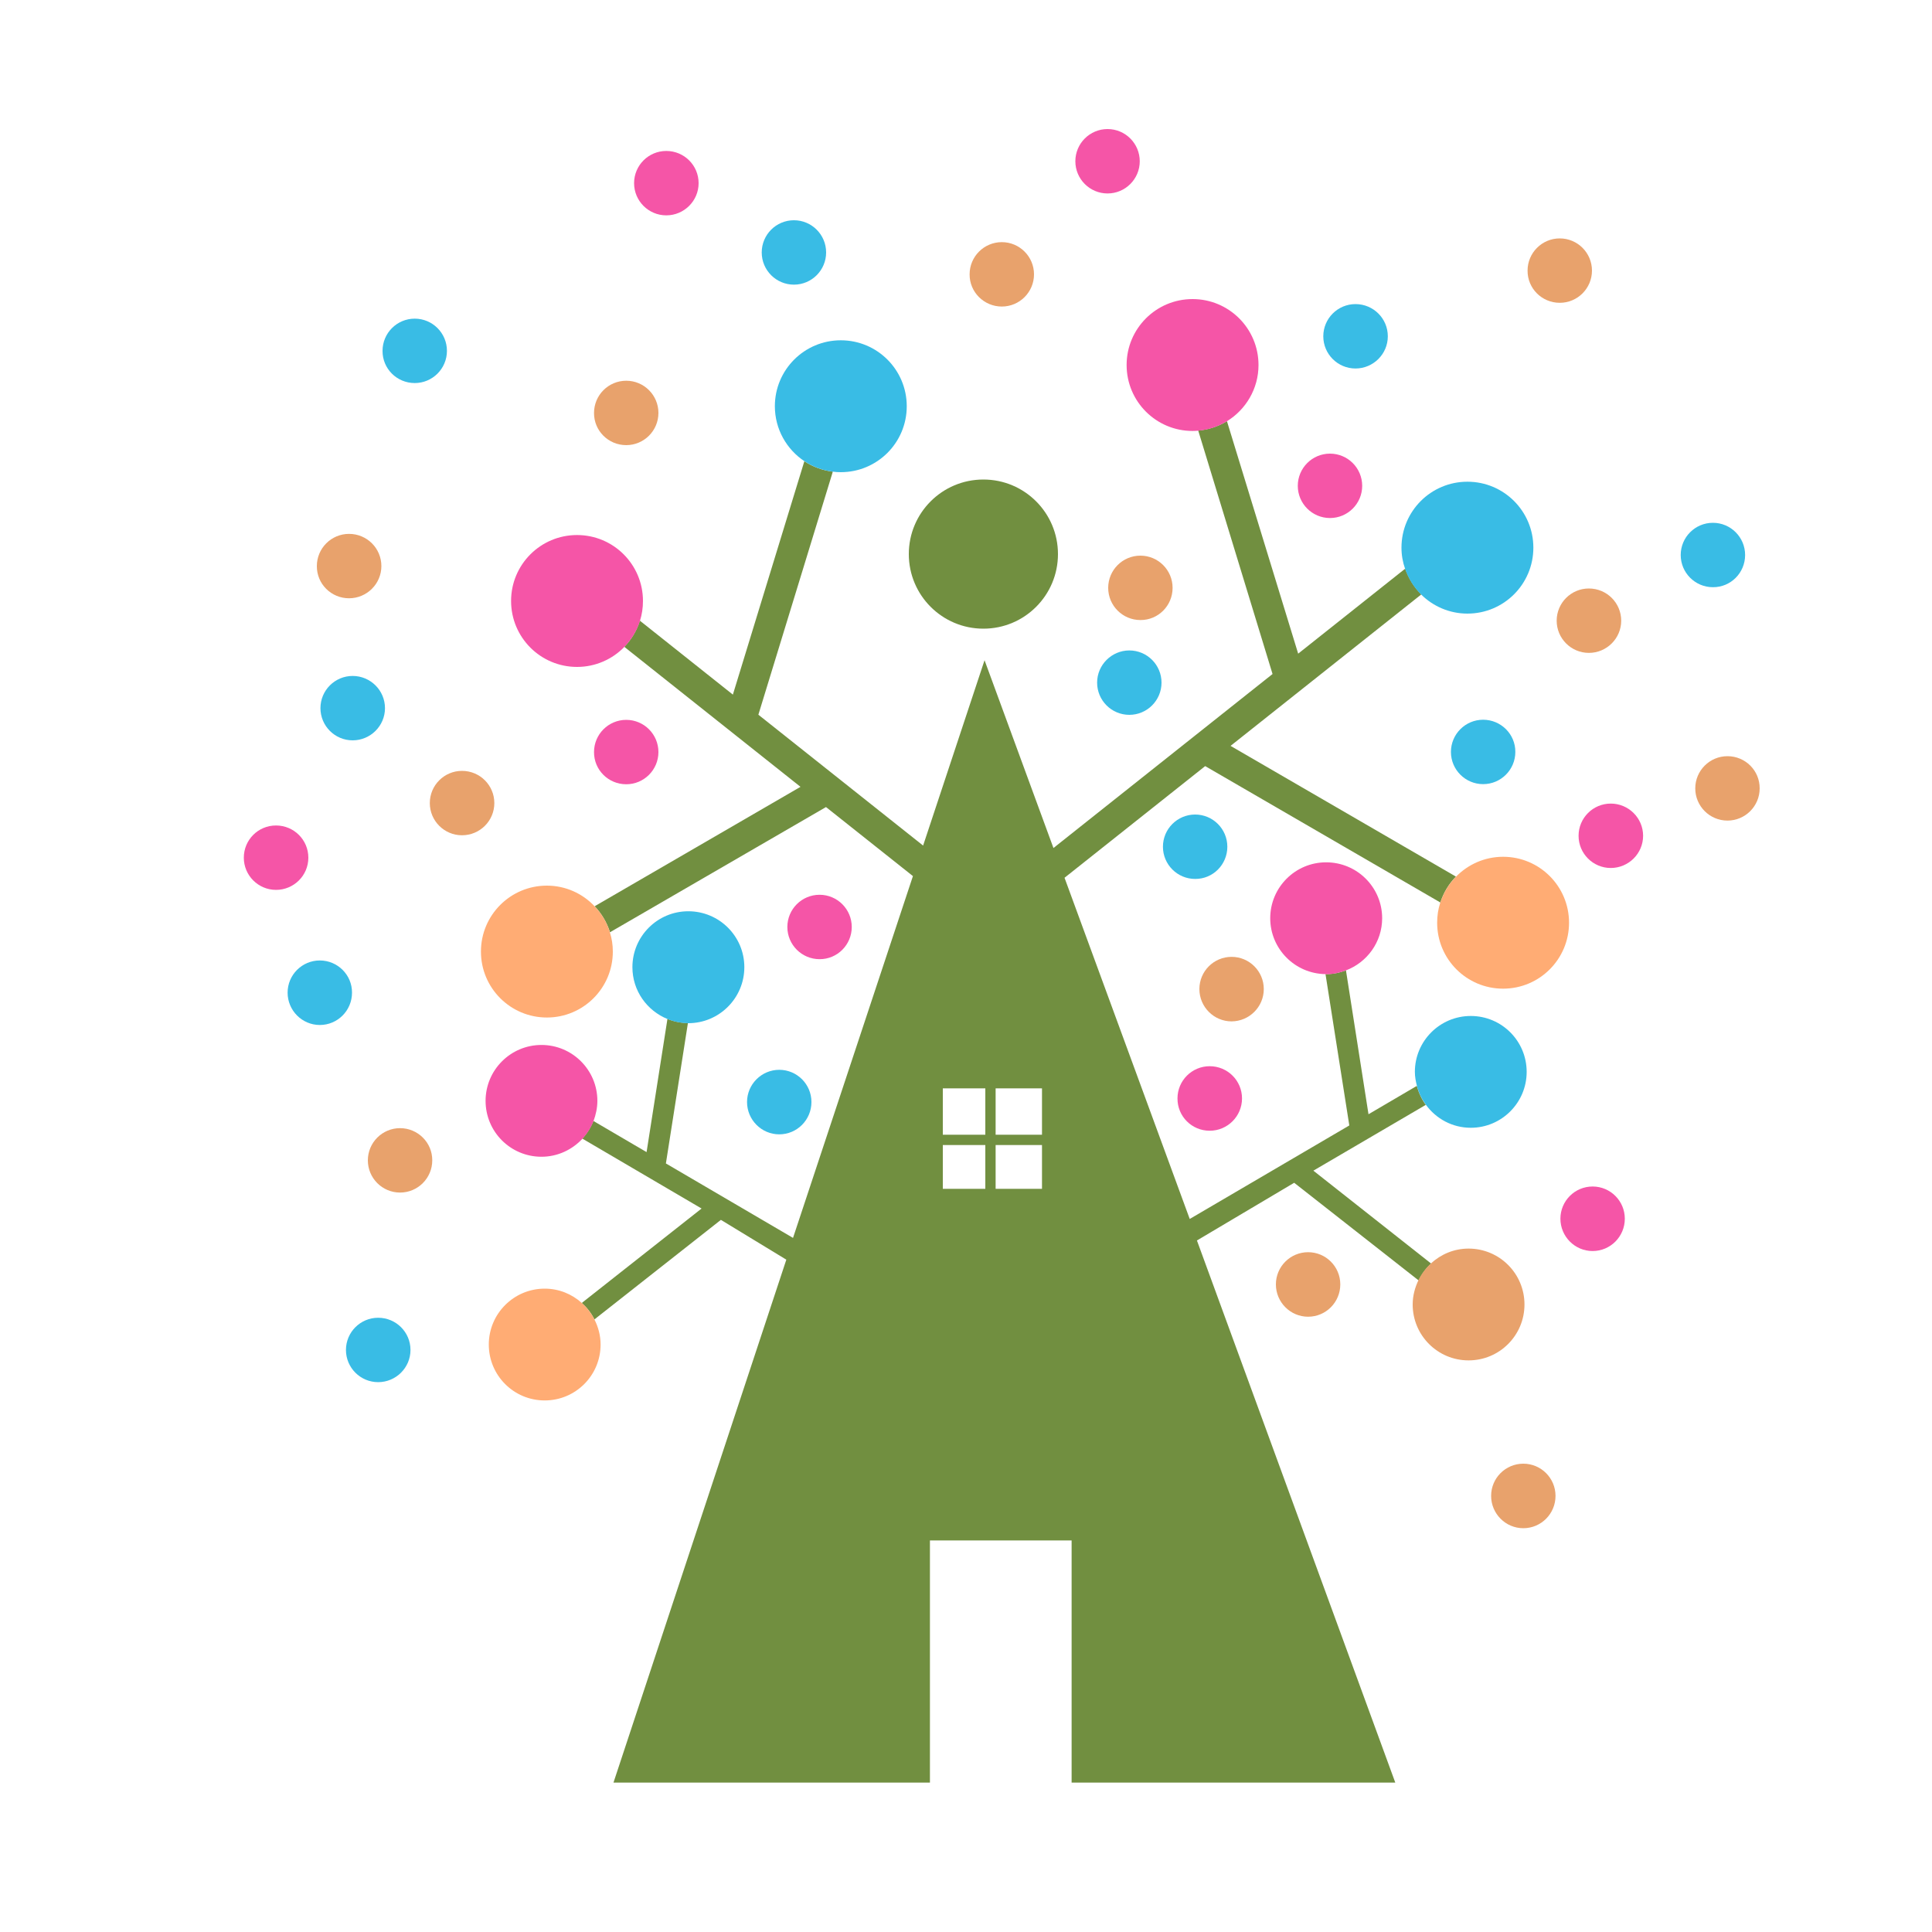 <?xml version="1.0" encoding="utf-8"?>
<!-- Generator: Adobe Illustrator 18.1.0, SVG Export Plug-In . SVG Version: 6.00 Build 0)  -->
<svg version="1.1" id="Layer_1" xmlns="http://www.w3.org/2000/svg" xmlns:xlink="http://www.w3.org/1999/xlink" x="0px" y="0px"
	 viewBox="0 0 1500 1500" enable-background="new 0 0 1500 1500" xml:space="preserve">
<g>
	<rect x="732" y="845" fill="none" width="33" height="36"/>
	<rect x="773" y="889" fill="none" width="36" height="34"/>
	<rect x="773" y="845" fill="none" width="36" height="36"/>
	<rect x="732" y="889" fill="none" width="33" height="34"/>
	<path fill="#718F40" d="M1019.7,908.9l87.3-51.1c-3.2-4.3-5.5-9.3-7-14.7l-37.5,22L1045,753.4c-4.8,1.8-10,2.9-15.4,2.9
		c-0.2,0-0.3-0.1-0.5-0.1l18.5,117.6l-123.9,72.6l-97.2-264.9l109.2-86.7l182.6,105.9c2.4-7.6,6.6-14.5,12.1-20.1l-175-101.5
		l148.1-117.6c-5.6-5.5-9.9-12.4-12.5-20l-83.1,66l-55.3-180.5c-6.6,4-14.2,6.6-22.3,7.3L988,523.3L817.9,658.4l-53.5-145.8
		l-47.7,143.9L588.8,554.9l57.8-188.7c-8.1-1-15.6-3.8-22.1-8.1l-55.5,181.2l-72.2-57.4c-2.4,7.7-6.6,14.7-12.1,20.3l136.8,108.7
		l-159.8,92.7c5.4,5.7,9.5,12.6,11.9,20.2l167.7-97.2l67.5,53.6l-93.1,280.9L517,903.3l17.1-109c-5.6-0.1-11-1.2-15.9-3.2L502,894.5
		l-41.3-24.2c-2,5.1-4.9,9.7-8.6,13.7l92.6,54.3l-93,73.3c4,3.6,7.4,7.9,9.8,12.8l98.2-77.3l50.8,30.9l-134.2,406H722v-188h110v188
		h251.3l-154-420.9l75.5-44.8l96.6,75.8c2.4-4.9,5.7-9.4,9.7-13.1L1019.7,908.9z M765,923h-33v-34h33V923z M765,881h-33v-36h33V881z
		 M809,923h-36v-34h36V923z M809,881h-36v-36h36V881z"/>
	<path fill="#718F40" d="M763.5,488.1c32,0,57.9-25.9,57.9-57.9c0-32-25.9-57.9-57.9-57.9c-32,0-57.9,25.9-57.9,57.9
		C705.6,462.2,731.5,488.1,763.5,488.1z"/>
	<path fill="#FFAC74" d="M422.9,1000.5c-24,0-43.4,19.5-43.4,43.4c0,24,19.4,43.4,43.4,43.4c24,0,43.4-19.4,43.4-43.4
		c0-7-1.8-13.6-4.8-19.5c-2.5-4.9-5.8-9.2-9.8-12.8C444,1004.7,434,1000.5,422.9,1000.5z"/>
	<path fill="#FFAC74" d="M424.6,687.6c-28.3,0-51.2,22.9-51.2,51.2c0,28.3,22.9,51.2,51.2,51.2c28.3,0,51.2-22.9,51.2-51.2
		c0-5.2-0.8-10.3-2.3-15c-2.3-7.7-6.5-14.6-11.9-20.2C452.4,693.8,439.2,687.6,424.6,687.6z"/>
	<path fill="#FFAC74" d="M1115.8,716.4c0,28.3,22.9,51.2,51.2,51.2c28.3,0,51.2-22.9,51.2-51.2c0-28.3-22.9-51.2-51.2-51.2
		c-14.4,0-27.4,6-36.7,15.6c-5.5,5.6-9.6,12.5-12.1,20.1C1116.6,705.7,1115.8,711,1115.8,716.4z"/>
	<path fill="#F555A7" d="M661.3,719.7c0-13.8-11.2-25-25-25c-13.8,0-25,11.2-25,25c0,13.8,11.2,25,25,25
		C650,744.8,661.3,733.6,661.3,719.7z"/>
	<path fill="#F555A7" d="M517.3,167.2c13.8,0,25.1-11.2,25.1-25c0-13.8-11.2-25-25.1-25c-13.8,0-25,11.2-25,25
		C492.3,156,503.5,167.2,517.3,167.2z"/>
	<path fill="#F555A7" d="M486.2,608.9c13.8,0,25-11.2,25-25c0-13.8-11.2-25-25-25c-13.8,0-25,11.2-25,25
		C461.1,597.7,472.3,608.9,486.2,608.9z"/>
	<path fill="#F555A7" d="M463.8,854.7c0-24-19.5-43.4-43.4-43.4c-24,0-43.4,19.5-43.4,43.4c0,24,19.4,43.4,43.4,43.4
		c12.6,0,23.9-5.5,31.8-14c3.7-4,6.6-8.6,8.6-13.7C462.6,865.5,463.8,860.2,463.8,854.7z"/>
	<path fill="#F555A7" d="M1045,753.4c16.4-6.2,28.1-22,28.1-40.5c0-24-19.5-43.4-43.5-43.4c-24,0-43.4,19.5-43.4,43.4
		c0,23.8,19.2,43.1,42.9,43.4c0.2,0,0.4,0.1,0.5,0.1C1035,756.4,1040.2,755.2,1045,753.4z"/>
	<path fill="#F555A7" d="M239.4,665.9c0-13.8-11.2-25-25.1-25s-25,11.2-25,25c0,13.8,11.2,25,25,25S239.4,679.8,239.4,665.9z"/>
	<path fill="#F555A7" d="M499.2,466.6c0-28.3-22.9-51.2-51.2-51.2c-28.3,0-51.2,22.9-51.2,51.2c0,28.3,22.9,51.2,51.2,51.2
		c14.4,0,27.5-6,36.8-15.6c5.5-5.7,9.7-12.6,12.1-20.3C498.4,477.1,499.2,472,499.2,466.6z"/>
	<path fill="#F555A7" d="M1032.6,402.2c13.8,0,25-11.2,25-25c0-13.8-11.2-25-25-25c-13.8,0-25,11.2-25,25
		C1007.6,391,1018.8,402.2,1032.6,402.2z"/>
	<path fill="#F555A7" d="M939.2,877.9c13.8,0,25.1-11.2,25.1-25.1c0-13.8-11.2-25-25.1-25c-13.8,0-25,11.2-25,25
		C914.1,866.7,925.3,877.9,939.2,877.9z"/>
	<path fill="#F555A7" d="M977.1,283.4c0-28.3-22.9-51.2-51.2-51.2c-28.3,0-51.2,22.9-51.2,51.2c0,28.3,22.9,51.2,51.2,51.2
		c1.5,0,2.9-0.1,4.3-0.2c8.1-0.7,15.7-3.3,22.3-7.3C967.2,318.1,977.1,301.9,977.1,283.4z"/>
	<path fill="#F555A7" d="M859.9,150.2c13.8,0,25-11.2,25-25c0-13.8-11.2-25-25-25s-25,11.2-25,25C834.9,139,846.1,150.2,859.9,150.2
		z"/>
	<path fill="#F555A7" d="M1236.5,921.2c-13.8,0-25,11.2-25,25c0,13.8,11.2,25.1,25,25.1c13.8,0,25-11.2,25-25.1
		C1261.5,932.4,1250.3,921.2,1236.5,921.2z"/>
	<path fill="#F555A7" d="M1250.6,623.9c-13.8,0-25,11.2-25,25c0,13.8,11.2,25,25,25c13.8,0,25.1-11.2,25.1-25
		C1275.7,635.1,1264.4,623.9,1250.6,623.9z"/>
	<path fill="#E8A26C" d="M1341.2,587.1c-13.8,0-25,11.2-25,25c0,13.8,11.2,25,25,25c13.8,0,25-11.2,25-25
		C1366.3,598.3,1355.1,587.1,1341.2,587.1z"/>
	<path fill="#E8A26C" d="M981.2,767.9c0-13.8-11.2-25-25-25c-13.8,0-25,11.2-25,25c0,13.8,11.2,25.1,25,25.1
		C970,792.9,981.2,781.7,981.2,767.9z"/>
	<path fill="#E8A26C" d="M1182.7,1136.4c-13.8,0-25,11.2-25,25c0,13.8,11.2,25.1,25,25.1c13.8,0,25-11.2,25-25.1
		C1207.7,1147.6,1196.5,1136.4,1182.7,1136.4z"/>
	<path fill="#E8A26C" d="M1208.6,481.9c0,13.8,11.2,25,25,25c13.8,0,25.1-11.2,25.1-25c0-13.8-11.2-25-25.1-25
		C1219.8,456.9,1208.6,468.1,1208.6,481.9z"/>
	<path fill="#E8A26C" d="M910.4,456.4c0-13.8-11.2-25-25-25c-13.8,0-25,11.2-25,25c0,13.8,11.2,25,25,25
		C899.2,481.5,910.4,470.3,910.4,456.4z"/>
	<path fill="#E8A26C" d="M1183.6,1012.8c0-24-19.4-43.4-43.4-43.4c-11.3,0-21.4,4.4-29.1,11.4c-4,3.7-7.3,8-9.7,12.9
		c-2.8,5.8-4.6,12.2-4.6,19.1c0,24,19.4,43.4,43.4,43.4C1164.2,1056.2,1183.6,1036.8,1183.6,1012.8z"/>
	<path fill="#E8A26C" d="M383.8,623.5c0-13.8-11.2-25-25.1-25c-13.8,0-25,11.2-25,25c0,13.8,11.2,25,25,25
		C372.6,648.5,383.8,637.3,383.8,623.5z"/>
	<path fill="#E8A26C" d="M310.6,875.9c-13.8,0-25,11.2-25,25c0,13.8,11.2,25,25,25c13.8,0,25-11.2,25-25
		C335.7,887.1,324.4,875.9,310.6,875.9z"/>
	<path fill="#E8A26C" d="M1211,235.1c13.8,0,25-11.2,25-25c0-13.8-11.2-25-25-25c-13.8,0-25,11.2-25,25
		C1185.9,223.9,1197.1,235.1,1211,235.1z"/>
	<path fill="#E8A26C" d="M777.8,238c13.8,0,25-11.2,25-25c0-13.8-11.2-25-25-25c-13.8,0-25,11.2-25,25
		C752.7,226.8,764,238,777.8,238z"/>
	<path fill="#E8A26C" d="M271,464.5c13.8,0,25.1-11.2,25.1-25c0-13.8-11.2-25-25.1-25c-13.8,0-25,11.2-25,25
		C245.9,453.3,257.1,464.5,271,464.5z"/>
	<path fill="#E8A26C" d="M990.6,997.2c0,13.8,11.2,25.1,25,25.1c13.8,0,25-11.2,25-25.1c0-13.8-11.2-25-25-25
		C1001.8,972.2,990.6,983.4,990.6,997.2z"/>
	<path fill="#E8A26C" d="M486.2,345.6c13.8,0,25-11.2,25-25c0-13.8-11.2-25-25-25c-13.8,0-25,11.2-25,25
		C461.1,334.4,472.3,345.6,486.2,345.6z"/>
	<path fill="#39BCE5" d="M293.6,1023.1c-13.8,0-25,11.2-25,25s11.2,25,25,25c13.8,0,25.1-11.2,25.1-25S307.5,1023.1,293.6,1023.1z"
		/>
	<path fill="#39BCE5" d="M652.8,366.6c28.3,0,51.2-22.9,51.2-51.2c0-28.3-22.9-51.2-51.2-51.2c-28.3,0-51.2,22.9-51.2,51.2
		c0,17.8,9.2,33.6,23,42.7c6.5,4.3,14,7.1,22.1,8.1C648.6,366.5,650.7,366.6,652.8,366.6z"/>
	<path fill="#39BCE5" d="M534.4,794.4c24,0,43.5-19.5,43.5-43.5c0-24-19.5-43.4-43.5-43.4c-24,0-43.4,19.5-43.4,43.4
		c0,18.3,11.3,33.8,27.3,40.3c4.9,2,10.3,3.1,15.9,3.2C534.2,794.4,534.3,794.4,534.4,794.4z"/>
	<path fill="#39BCE5" d="M248.3,745.7c-13.8,0-25,11.2-25,25c0,13.8,11.2,25.1,25,25.1c13.8,0,25-11.2,25-25.1
		C273.4,756.9,262.1,745.7,248.3,745.7z"/>
	<path fill="#39BCE5" d="M1354.9,430.9c0-13.8-11.2-25-25-25c-13.8,0-25,11.2-25,25c0,13.8,11.2,25,25,25
		C1343.7,456,1354.9,444.8,1354.9,430.9z"/>
	<path fill="#39BCE5" d="M952.9,657.4c0-13.8-11.2-25-25-25c-13.8,0-25,11.2-25,25c0,13.8,11.2,25,25,25
		C941.7,682.5,952.9,671.3,952.9,657.4z"/>
	<path fill="#39BCE5" d="M1141.9,875.6c24,0,43.4-19.5,43.4-43.4c0-24-19.4-43.4-43.4-43.4c-24,0-43.4,19.5-43.4,43.4
		c0,3.8,0.7,7.4,1.6,10.9c1.4,5.4,3.8,10.3,7,14.7C1114.9,868.5,1127.5,875.6,1141.9,875.6z"/>
	<path fill="#39BCE5" d="M273.8,524.8c-13.8,0-25,11.2-25,25c0,13.8,11.2,25,25,25c13.8,0,25.1-11.2,25.1-25
		C298.9,536,287.6,524.8,273.8,524.8z"/>
	<path fill="#39BCE5" d="M1151.5,558.8c-13.8,0-25,11.2-25,25c0,13.8,11.2,25,25,25s25-11.2,25-25
		C1176.6,570,1165.3,558.8,1151.5,558.8z"/>
	<path fill="#39BCE5" d="M580,855.6c0,13.8,11.2,25.1,25,25.1c13.8,0,25-11.2,25-25.1c0-13.8-11.2-25-25-25
		C591.3,830.6,580,841.8,580,855.6z"/>
	<path fill="#39BCE5" d="M1139.3,476.4c28.3,0,51.2-22.9,51.2-51.2c0-28.3-22.9-51.2-51.2-51.2c-28.3,0-51.2,22.9-51.2,51.2
		c0,5.8,1,11.3,2.8,16.4c2.6,7.6,6.9,14.5,12.5,20C1112.6,470.7,1125.3,476.4,1139.3,476.4z"/>
	<path fill="#39BCE5" d="M851.8,530c0,13.8,11.2,25,25,25c13.8,0,25-11.2,25-25c0-13.8-11.2-25-25-25
		C863.1,505,851.8,516.2,851.8,530z"/>
	<path fill="#39BCE5" d="M616.4,221c13.8,0,25-11.2,25-25c0-13.8-11.2-25-25-25c-13.8,0-25,11.2-25,25
		C591.4,209.8,602.6,221,616.4,221z"/>
	<path fill="#39BCE5" d="M322,297.4c13.8,0,25-11.2,25-25c0-13.8-11.2-25-25-25c-13.8,0-25,11.2-25,25
		C296.9,286.2,308.1,297.4,322,297.4z"/>
	<path fill="#39BCE5" d="M1052.4,286.1c13.8,0,25.1-11.2,25.1-25c0-13.8-11.2-25-25.1-25c-13.8,0-25,11.2-25,25
		C1027.4,274.9,1038.6,286.1,1052.4,286.1z"/>
</g>
</svg>
